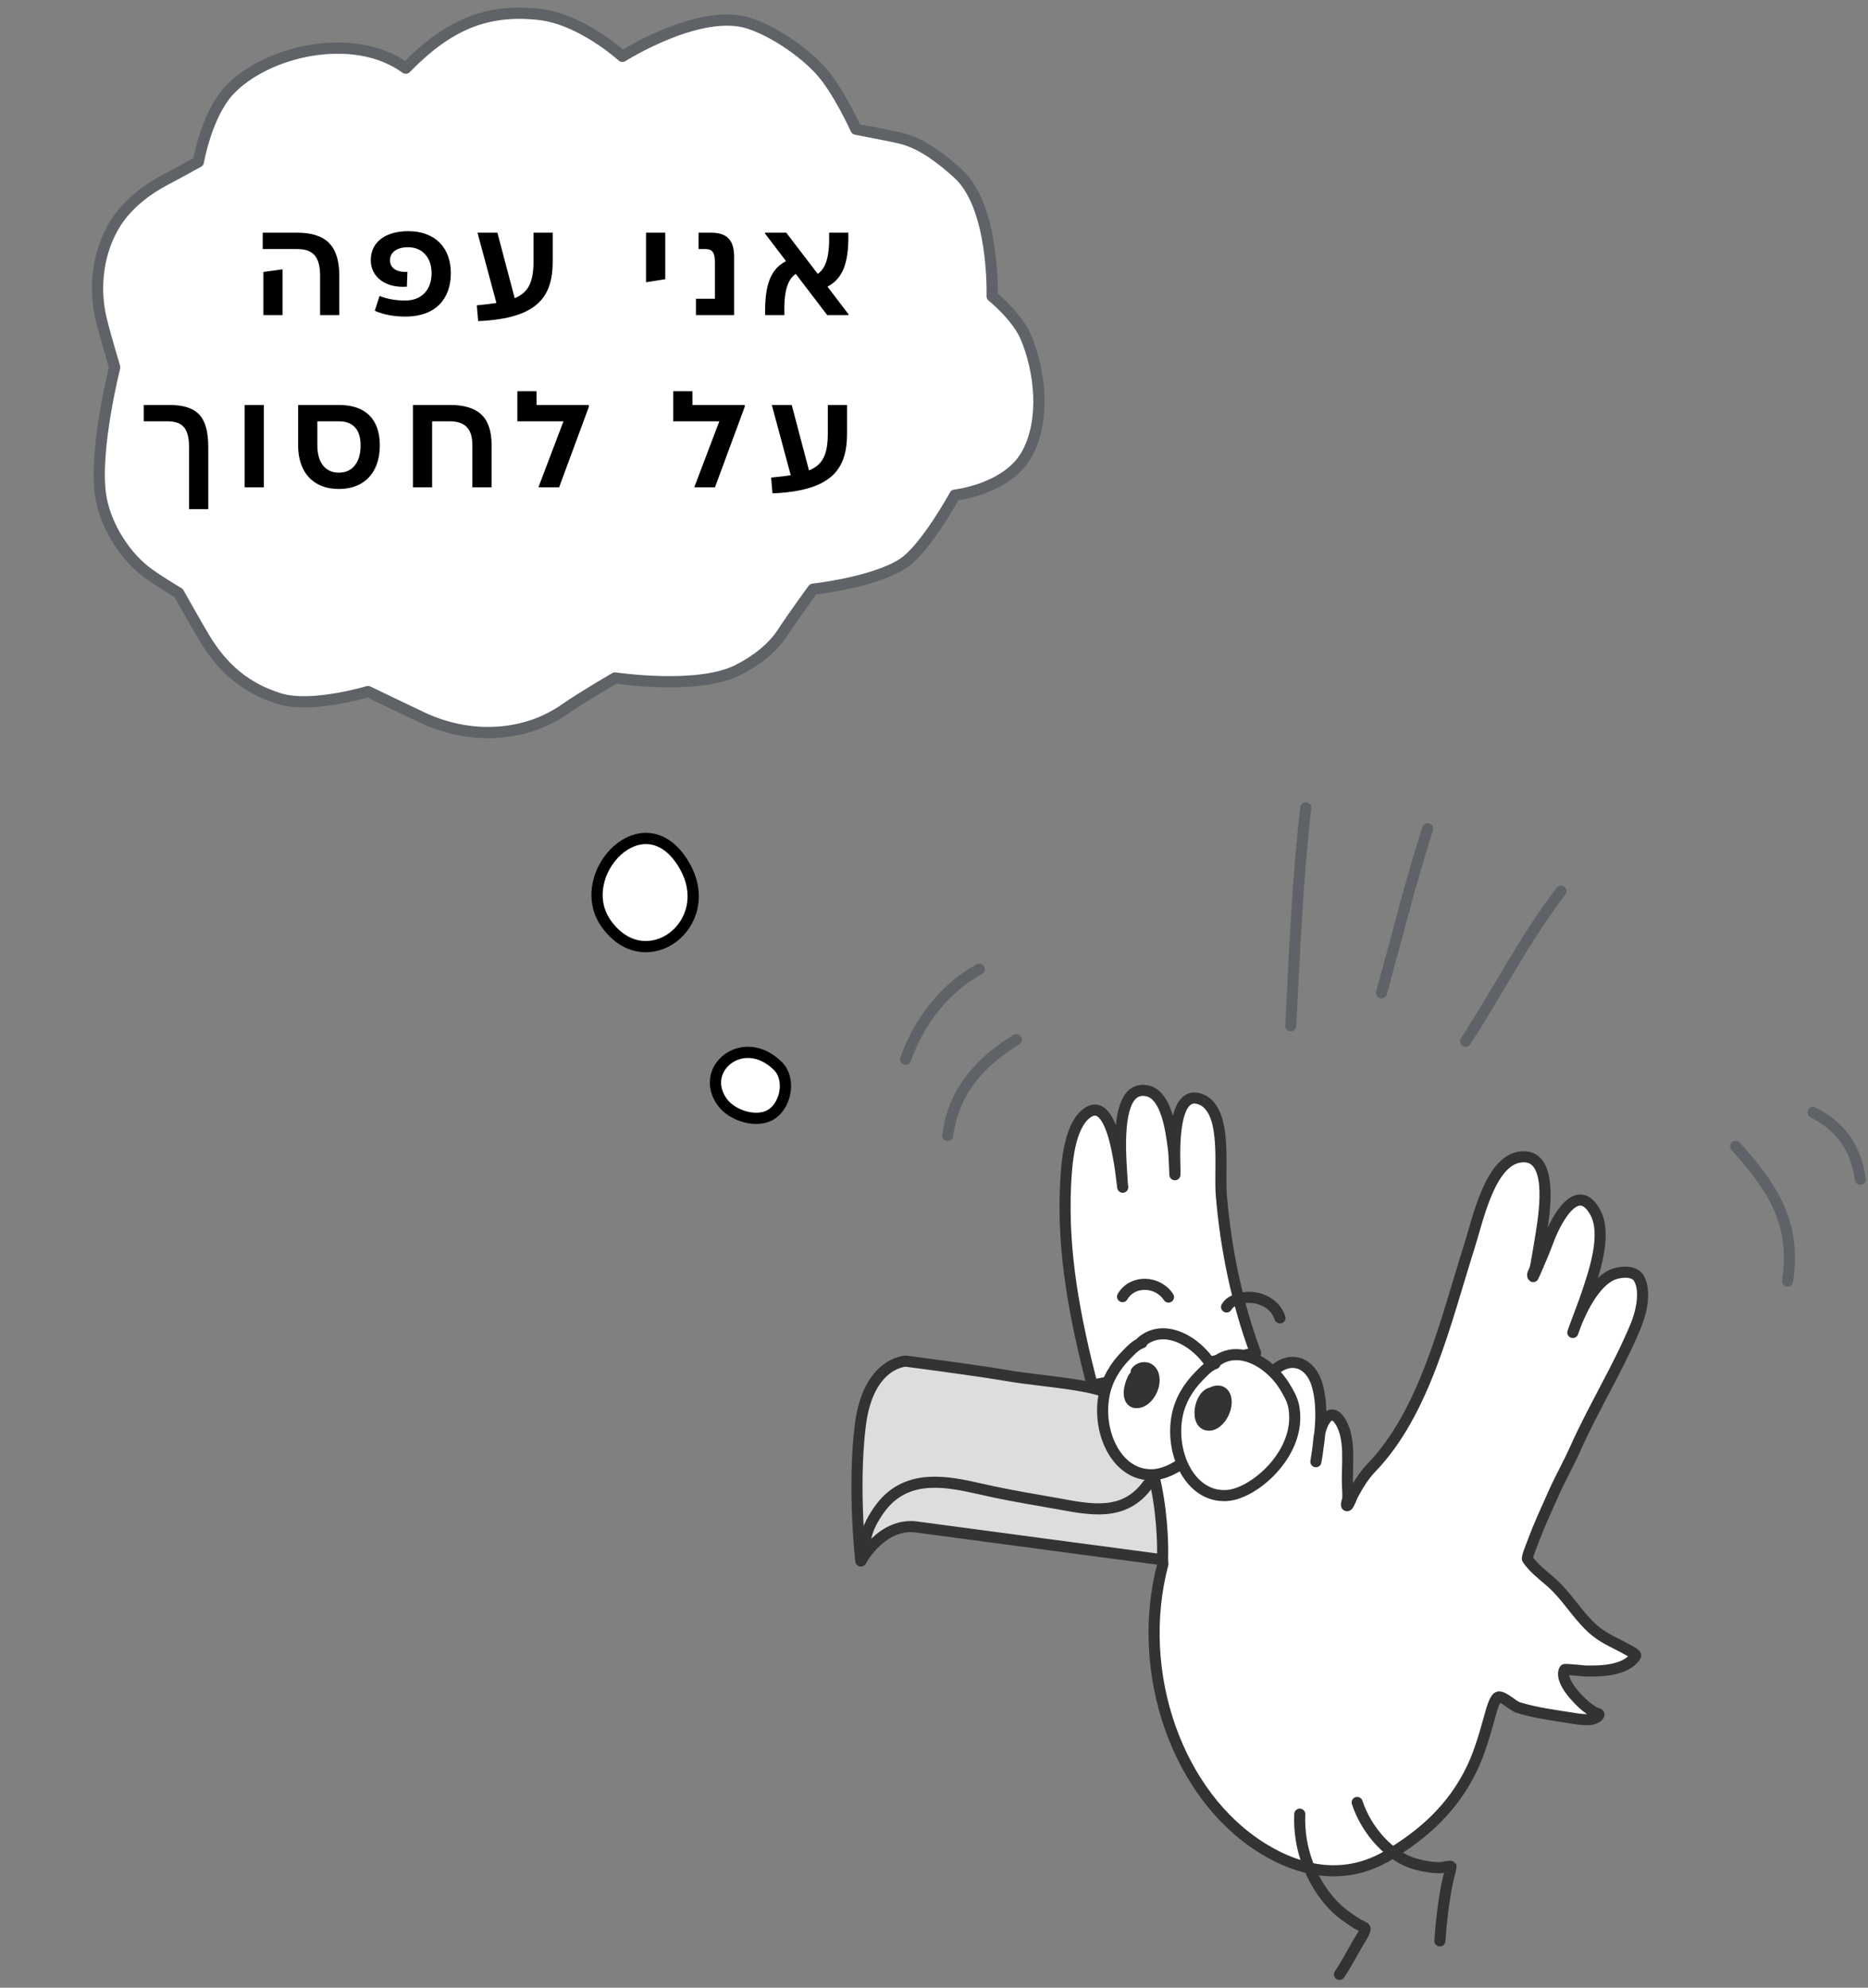 <svg width="141" height="150" viewBox="0 0 141 150" fill="none" xmlns="http://www.w3.org/2000/svg">
<rect x="0" y="0" width="141" height="150" fill="#808080" stroke="none"/>
<path fill-rule="evenodd" clip-rule="evenodd" d="M58.719 80.449C56.091 77.831 52.627 80.72 54.57 83.24C55.337 84.234 57.239 84.811 58.311 84.034C59.344 83.283 59.677 81.403 58.719 80.449Z" fill="white" stroke="black" stroke-width="0.848" stroke-miterlimit="1.5" stroke-linecap="round" stroke-linejoin="round"/>
<path fill-rule="evenodd" clip-rule="evenodd" d="M51.645 65.292C48.645 60.161 43.144 66.001 45.747 69.689C48.716 73.896 54.249 69.749 51.645 65.292Z" fill="white" stroke="black" stroke-width="0.848" stroke-miterlimit="1.5" stroke-linecap="round" stroke-linejoin="round"/>
<path fill-rule="evenodd" clip-rule="evenodd" d="M30.63 5.144C26.667 2.266 20.049 3.864 17.285 6.838C15.591 8.661 14.97 12.215 14.97 12.215C14.97 12.215 13.245 13.167 12.514 13.547C11.07 14.3 9.638 15.401 8.739 16.809C7.399 18.906 7.055 21.671 7.637 24.084C7.922 25.269 8.656 27.718 8.656 27.718C8.656 27.718 7.108 33.862 7.578 37.281C7.874 39.432 9.229 41.689 10.864 43.022C11.679 43.687 13.475 44.742 13.475 44.742C13.475 44.742 14.764 47.038 15.423 48.139C16.813 50.461 18.601 51.964 21.12 52.733C23.531 53.47 27.778 52.189 27.778 52.189C27.778 52.189 30.512 53.51 31.845 54.137C33.866 55.088 36.054 55.477 38.263 55.189C39.846 54.983 41.368 54.412 42.69 53.481C43.878 52.643 46.43 51.162 46.43 51.162C46.43 51.162 52.666 52.102 55.699 50.567C56.975 49.922 58.292 48.96 59.093 47.715C59.78 46.648 61.37 44.465 61.37 44.465C61.37 44.465 65.975 43.96 68.165 42.523C69.866 41.407 72.076 37.365 72.076 37.365C72.076 37.365 76.066 36.937 77.531 34.234C78.908 31.696 78.533 28.074 77.442 25.464C76.779 23.878 74.889 22.354 74.889 22.354C74.889 22.354 75.106 15.596 72.295 13.082C71.08 11.994 69.716 10.908 68.137 10.467C67.579 10.312 64.612 9.75 64.612 9.75C64.612 9.75 63.263 6.769 61.913 5.297C60.58 3.843 58.346 2.336 56.516 1.749C52.813 0.561 46.981 4.254 46.981 4.254C46.981 4.254 43.905 1.449 40.722 1.089C36.731 0.64 33.822 1.869 30.63 5.144Z" fill="white" stroke="#5F6368" stroke-width="0.848" stroke-miterlimit="1.5" stroke-linecap="round" stroke-linejoin="round"/>
<path d="M19.83 18.793V17.56H22.42C24.617 17.56 25.612 18.555 25.612 20.824V23.777H24.161V20.824C24.161 19.394 23.654 18.793 22.42 18.793H19.83ZM19.881 23.777V20.523L21.332 20.327V23.777H19.881ZM30.806 17.446C32.878 17.446 34.029 18.72 34.029 20.617C34.029 22.586 32.847 23.891 30.609 23.891C29.832 23.891 29.034 23.777 28.288 23.456L28.65 22.337C29.262 22.575 29.915 22.679 30.588 22.679C31.842 22.679 32.578 21.85 32.578 20.617C32.578 19.466 31.904 18.658 30.806 18.658C29.946 18.658 29.438 19.042 29.438 19.643C29.438 20.223 29.935 20.565 30.754 20.513L30.712 21.632C29.054 21.757 27.987 20.865 27.987 19.643C27.987 18.171 29.22 17.446 30.806 17.446ZM40.27 19.705V17.56H41.72V19.705C41.72 22.389 40.611 24.036 36.093 24.233L35.99 23.042C36.549 22.99 37.036 22.928 37.471 22.865L36.041 17.56H37.544L38.85 22.503C39.896 22.067 40.27 21.29 40.27 19.705ZM48.764 21.301V17.56H50.215V21.073L48.764 21.301ZM55.412 23.777H52.532V22.544H53.962V19.777C53.962 19.083 53.785 18.793 53.226 18.793H52.728V17.56H53.671C54.915 17.56 55.412 18.15 55.412 19.384V23.777ZM62.459 21.632L64.045 23.715V23.777H62.438L60.065 20.669C59.444 21.093 59.154 21.985 59.205 23.777H57.755C57.703 21.384 58.231 20.275 59.33 19.705L57.744 17.622V17.56H59.35L61.724 20.669C62.345 20.244 62.635 19.342 62.584 17.56H64.034C64.086 19.953 63.558 21.052 62.459 21.632ZM10.85 31.793V30.56H12.747C14.912 30.56 15.721 31.451 15.721 33.762V38.425H14.27V33.762C14.27 32.352 13.804 31.793 12.643 31.793H10.85ZM18.466 30.56H19.917V36.777H18.466V30.56ZM22.503 30.56H25.581C27.581 30.56 28.669 31.627 28.669 33.617C28.669 35.658 27.498 36.902 25.581 36.902C23.653 36.902 22.503 35.658 22.503 33.617V30.56ZM25.581 35.669C26.617 35.669 27.218 34.881 27.218 33.617C27.218 32.456 26.69 31.793 25.581 31.793H23.954V33.617C23.954 34.881 24.534 35.669 25.581 35.669ZM31.168 30.56H33.945C36.1 30.56 37.106 31.482 37.106 33.586V36.777H35.655V33.586C35.655 32.384 35.126 31.793 33.945 31.793H32.618V36.777H31.168V30.56ZM40.502 29.523V30.56H44.45V30.694L42.202 36.777H40.658V36.725L42.533 31.793H39.052V29.523H40.502ZM52.266 29.523V30.56H56.215V30.694L53.966 36.777H52.422V36.725L54.297 31.793H50.816V29.523H52.266ZM62.485 32.705V30.56H63.936V32.705C63.936 35.389 62.827 37.036 58.309 37.233L58.205 36.042C58.765 35.99 59.252 35.928 59.687 35.865L58.257 30.56H59.76L61.065 35.503C62.112 35.068 62.485 34.29 62.485 32.705Z" fill="black"/>
<path fill-rule="evenodd" clip-rule="evenodd" d="M96.252 103.347C97.505 102.295 98.942 102.848 99.423 104.527C99.944 106.351 99.623 108.424 99.332 110.267C99.299 110.475 99.408 109.854 99.436 109.644C99.491 109.245 99.523 108.844 99.57 108.445C99.688 107.449 100.418 105.936 101.226 107.368C101.909 108.577 101.7 110.28 101.701 111.653C101.701 112.104 101.747 112.551 101.738 113.002C101.734 113.21 101.529 113.675 101.7 113.623C101.815 113.588 102.048 112.928 102.115 112.806C102.509 112.08 102.936 111.365 103.49 110.792C107.56 106.583 109.103 99.753 110.931 93.987C111.574 91.957 112.464 87.63 114.738 87.315C117.268 86.964 116.613 91.315 116.34 93.057C116.277 93.451 116.211 93.845 116.144 94.24C116.06 94.737 115.983 95.238 115.872 95.727C115.825 95.93 115.58 96.22 115.729 96.336C115.738 96.342 116.039 95.65 116.047 95.63C116.197 95.273 116.352 94.919 116.501 94.562C116.661 94.179 116.802 93.779 116.956 93.393C117.499 92.018 119.04 89.111 120.381 91.428C121.364 93.126 120.304 96.093 119.749 97.741C119.528 98.393 119.283 99.027 119.043 99.668C118.969 99.862 118.896 100.055 118.826 100.252C118.792 100.35 118.688 100.645 118.722 100.546C119.242 99.016 120.372 96.646 121.845 96.144C122.35 95.972 123.366 95.851 123.716 96.484C124.271 97.483 123.863 99.119 123.455 100.094C122.115 103.302 120.315 106.169 118.902 109.334C118.393 110.473 117.779 111.544 117.272 112.688C116.731 113.91 116.169 115.091 115.707 116.363C115.672 116.46 115.22 117.543 115.298 117.656C115.915 118.554 116.813 119.088 117.54 119.842C118.557 120.894 119.351 122.235 120.485 123.14C121.201 123.71 122.038 124.03 122.81 124.474C122.951 124.556 123.552 124.825 123.456 124.97C122.697 126.105 120.793 126.124 119.669 126.102C119.622 126.102 118.124 125.942 118.096 125.997C117.658 126.857 119.225 128.384 119.695 128.766C119.898 128.928 120.109 129.068 120.321 129.208C120.44 129.285 120.763 129.298 120.685 129.43C120.359 129.976 119.084 129.723 118.654 129.656C117.332 129.448 115.889 129.261 114.607 128.862C114.18 128.73 113.54 128.038 113.13 128.061C112.842 128.075 112.577 129.068 112.502 129.34C112.12 130.704 111.721 132.167 111.123 133.424C109.676 136.466 107.382 138.475 104.764 140.024C101.626 141.883 98.311 141.348 95.299 139.481C88.849 135.484 85.622 126.195 87.778 118.023L86.401 105.12L96.252 103.347Z" fill="white" stroke="#333333" stroke-width="0.837" stroke-miterlimit="1.5" stroke-linecap="round" stroke-linejoin="round"/>
<path fill-rule="evenodd" clip-rule="evenodd" d="M76.054 103.817C73.498 103.375 68.36 102.719 68.36 102.719C68.36 102.719 65.53 102.801 64.939 107.554C64.347 112.308 64.977 117.801 64.977 117.801C64.977 117.801 66.544 114.875 69.194 115.236C71.843 115.598 87.749 117.708 87.749 117.708C87.749 117.708 88.151 109.489 84.061 105.426C83.104 104.478 78.67 104.267 76.054 103.817Z" fill="#DDDDDD" stroke="#333333" stroke-width="0.837" stroke-miterlimit="1.5" stroke-linecap="round" stroke-linejoin="round"/>
<path fill-rule="evenodd" clip-rule="evenodd" d="M82.438 104.533C81.165 99.545 80.177 94.624 80.432 89.385C80.51 87.757 80.718 84.927 82.082 83.975C83.582 82.927 84.215 86.188 84.412 87.269C84.475 87.616 84.536 87.962 84.585 88.311C84.644 88.731 84.681 89.156 84.742 89.575C84.757 89.679 84.718 89.364 84.71 89.259C84.691 89.027 84.681 88.794 84.666 88.562C84.627 87.95 84.588 87.347 84.581 86.734C84.565 85.243 84.602 81.856 86.63 82.328C88.044 82.658 88.387 85.286 88.56 86.595C88.62 87.052 88.632 87.524 88.656 87.984C88.667 88.2 88.686 88.849 88.689 88.631C88.695 88.15 88.665 87.669 88.667 87.187C88.671 85.869 88.724 82.13 90.704 82.986C90.941 83.088 91.145 83.252 91.322 83.463C92.522 84.902 92.033 88.356 92.189 90.223C92.53 94.28 93.379 98.376 94.773 102.101L82.438 104.533Z" fill="white" stroke="#333333" stroke-width="0.837" stroke-miterlimit="1.5" stroke-linecap="round" stroke-linejoin="round"/>
<path fill-rule="evenodd" clip-rule="evenodd" d="M86.067 101.349C87.798 99.73 90.337 101.214 91.448 103.049C91.716 103.492 92.021 103.995 92.128 104.533C92.648 107.136 90.714 109.56 88.88 110.65C88.328 110.98 87.705 111.249 87.081 111.287C84.396 111.458 82.815 108.234 83.323 105.354C83.54 104.123 84.194 103.078 84.992 102.275C85.377 101.887 85.698 101.512 86.199 101.33L86.067 101.349Z" fill="white" stroke="#333333" stroke-width="0.837" stroke-miterlimit="1.5" stroke-linecap="round" stroke-linejoin="round"/>
<path fill-rule="evenodd" clip-rule="evenodd" d="M91.584 102.922C93.314 101.302 95.852 102.785 96.964 104.621C97.232 105.062 97.537 105.568 97.644 106.106C98.164 108.707 96.23 111.131 94.396 112.222C93.843 112.551 93.221 112.82 92.598 112.86C89.911 113.03 88.331 109.805 88.838 106.925C89.056 105.695 89.71 104.65 90.508 103.846C90.893 103.458 91.214 103.084 91.716 102.902L91.584 102.922Z" fill="white" stroke="#333333" stroke-width="0.837" stroke-miterlimit="1.5" stroke-linecap="round" stroke-linejoin="round"/>
<path d="M91.187 105.358C91.514 104.923 92.295 104.75 92.505 105.448C92.748 106.263 92.057 107.484 91.326 107.546C90.092 107.65 90.538 105.078 91.573 105.1C91.922 105.108 92.231 105.363 92.107 105.828C92 106.227 91.74 106.572 91.47 106.832C91.4 106.9 91.035 107.245 90.931 107.179C90.794 107.095 90.927 106.572 90.98 106.456C91.061 106.28 91.169 106.044 91.288 105.876C91.347 105.793 91.414 105.709 91.491 105.643C91.671 105.485 91.948 105.276 91.967 105.717C91.971 105.815 91.97 105.933 91.942 106.028C91.851 106.354 91.545 106.75 91.228 106.763" stroke="#333333" stroke-width="0.837" stroke-miterlimit="1.5" stroke-linecap="round" stroke-linejoin="round"/>
<path d="M85.761 103.512C86.122 103.055 86.857 103.098 87.058 103.76C87.328 104.65 86.57 105.891 85.76 105.851C85.282 105.826 85.177 105.294 85.264 104.82C85.391 104.139 85.731 103.383 86.425 103.541C86.701 103.603 86.845 103.925 86.796 104.242C86.733 104.645 86.431 105.078 86.119 105.26C85.69 105.509 85.608 105.091 85.761 104.672C85.798 104.571 85.87 104.466 85.925 104.387C86.041 104.217 86.197 104.024 86.368 103.924" stroke="#333333" stroke-width="0.837" stroke-miterlimit="1.5" stroke-linecap="round" stroke-linejoin="round"/>
<path d="M92.584 98.631C92.845 98.195 93.236 98.1 93.651 97.986C94.698 97.698 96.191 98.169 96.614 99.456" stroke="#333333" stroke-width="0.837" stroke-miterlimit="1.5" stroke-linecap="round" stroke-linejoin="round"/>
<path d="M84.732 97.851C85.485 96.552 87.42 96.663 88.199 97.883" stroke="#333333" stroke-width="0.837" stroke-miterlimit="1.5" stroke-linecap="round" stroke-linejoin="round"/>
<path d="M65.018 117.749C65.232 116.721 65.278 115.832 65.771 114.892C66.187 114.099 66.741 113.326 67.418 112.816C69.643 111.134 72.569 112.069 74.963 112.576C76.571 112.917 78.196 113.181 79.813 113.471C82.262 113.912 84.859 114.506 86.645 112.025" stroke="#333333" stroke-width="0.837" stroke-miterlimit="1.5" stroke-linecap="round" stroke-linejoin="round"/>
<path d="M102.442 136.022C103.154 138.176 104.92 140.143 106.863 140.676C107.466 140.843 108.118 140.951 108.738 140.945C108.875 140.943 109.43 140.781 109.53 140.855C109.545 140.866 109.269 141.954 109.235 142.126C108.954 143.551 108.783 145.019 108.683 146.474" stroke="#333333" stroke-width="0.837" stroke-miterlimit="1.5" stroke-linecap="round" stroke-linejoin="round"/>
<path d="M98.109 136.906C97.993 139.532 98.994 142.054 100.656 143.799C101.198 144.369 101.818 144.776 102.451 145.185C102.467 145.194 103.029 145.468 103.038 145.516C103.08 145.764 102.653 146.368 102.544 146.555C102.07 147.358 101.629 148.237 101.107 149" stroke="#333333" stroke-width="0.837" stroke-miterlimit="1.5" stroke-linecap="round" stroke-linejoin="round"/>
<path d="M71.533 85.69C71.993 82.203 74.15 80.032 76.717 78.451" stroke="#5F6368" stroke-width="0.837" stroke-miterlimit="1.5" stroke-linecap="round" stroke-linejoin="round"/>
<path d="M68.36 79.941C69.383 76.975 71.443 74.484 73.911 73.144" stroke="#5F6368" stroke-width="0.837" stroke-miterlimit="1.5" stroke-linecap="round" stroke-linejoin="round"/>
<path d="M131.011 86.507C133.663 89.446 135.609 92.195 134.934 96.674" stroke="#5F6368" stroke-width="0.837" stroke-miterlimit="1.5" stroke-linecap="round" stroke-linejoin="round"/>
<path d="M136.858 83.952C138.823 84.955 140.067 86.491 140.42 88.999" stroke="#5F6368" stroke-width="0.837" stroke-miterlimit="1.5" stroke-linecap="round" stroke-linejoin="round"/>
<path d="M117.828 67.251C115.143 70.721 113.06 74.844 110.627 78.578" stroke="#5F6368" stroke-width="0.837" stroke-miterlimit="1.5" stroke-linecap="round" stroke-linejoin="round"/>
<path d="M107.765 62.537C106.452 66.605 105.423 70.79 104.28 74.928" stroke="#5F6368" stroke-width="0.837" stroke-miterlimit="1.5" stroke-linecap="round" stroke-linejoin="round"/>
<path d="M98.56 60.964C97.927 66.445 97.713 71.9 97.428 77.413" stroke="#5F6368" stroke-width="0.837" stroke-miterlimit="1.5" stroke-linecap="round" stroke-linejoin="round"/>
</svg>

